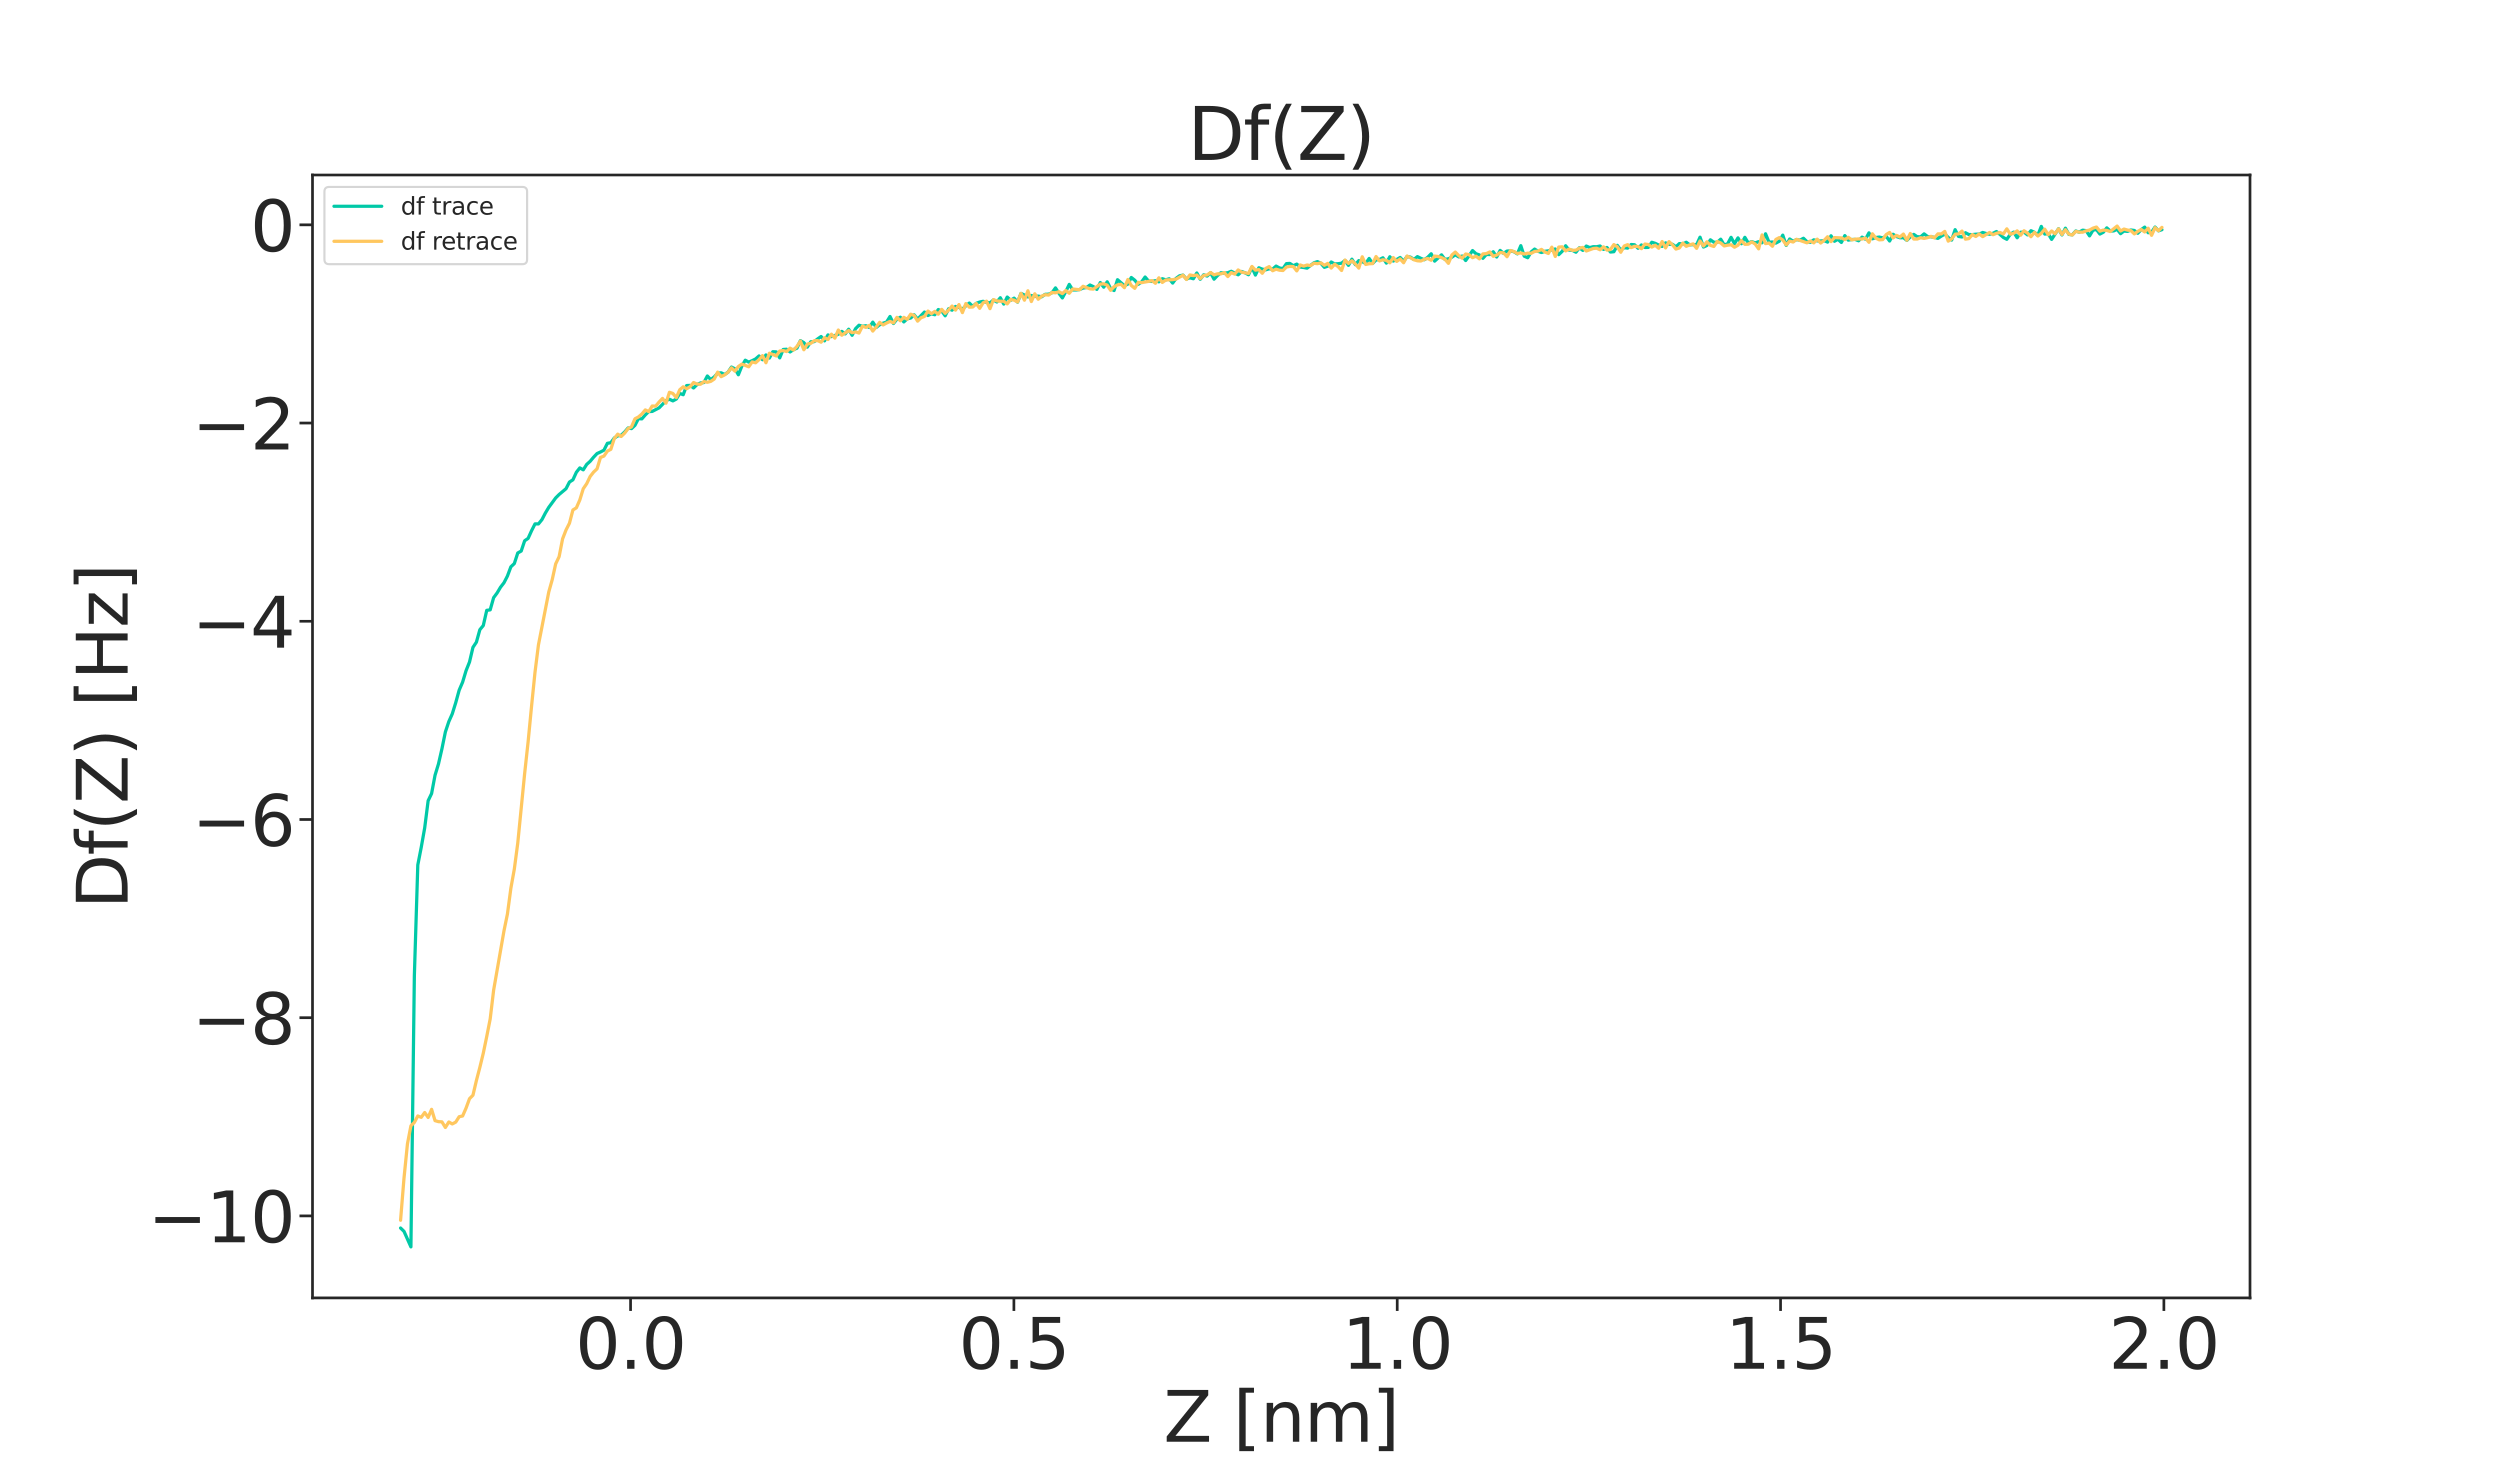 <?xml version="1.0" encoding="utf-8" standalone="no"?>
<!DOCTYPE svg PUBLIC "-//W3C//DTD SVG 1.1//EN"
  "http://www.w3.org/Graphics/SVG/1.1/DTD/svg11.dtd">
<svg xmlns:xlink="http://www.w3.org/1999/xlink" width="1728pt" height="1008pt" viewBox="0 0 1728 1008" xmlns="http://www.w3.org/2000/svg" version="1.1">
 <defs>
  <style type="text/css">*{stroke-linejoin: round; stroke-linecap: butt}</style>
 </defs>
 <g id="figure_1">
  <g id="patch_1">
   <path d="M 0 1008 
L 1728 1008 
L 1728 0 
L 0 0 
z
" style="fill: #ffffff"/>
  </g>
  <g id="axes_1">
   <g id="patch_2">
    <path d="M 216 897.12 
L 1555.2 897.12 
L 1555.2 120.96 
L 216 120.96 
L 216 897.12 
z
" style="fill: none"/>
   </g>
   <g id="matplotlib.axis_1">
    <g id="xtick_1">
     <g id="line2d_1">
      <defs>
       <path id="m23e3c4514f" d="M 0 0 
L 0 9 
" style="stroke: #262626; stroke-width: 1.875"/>
      </defs>
      <g>
       <use xlink:href="#m23e3c4514f" x="435.847" y="897.12" style="fill: #262626; stroke: #262626; stroke-width: 1.875"/>
      </g>
     </g>
     <g id="text_1">
      <!-- 0.0 -->
      <g style="fill: #262626" transform="translate(397.679 946.092)scale(0.48 -0.48)">
       <defs>
        <path id="DejaVuSans-30" d="M 2034 4250 
Q 1547 4250 1301 3770 
Q 1056 3291 1056 2328 
Q 1056 1369 1301 889 
Q 1547 409 2034 409 
Q 2525 409 2770 889 
Q 3016 1369 3016 2328 
Q 3016 3291 2770 3770 
Q 2525 4250 2034 4250 
z
M 2034 4750 
Q 2819 4750 3233 4129 
Q 3647 3509 3647 2328 
Q 3647 1150 3233 529 
Q 2819 -91 2034 -91 
Q 1250 -91 836 529 
Q 422 1150 422 2328 
Q 422 3509 836 4129 
Q 1250 4750 2034 4750 
z
" transform="scale(0.016)"/>
        <path id="DejaVuSans-2e" d="M 684 794 
L 1344 794 
L 1344 0 
L 684 0 
L 684 794 
z
" transform="scale(0.016)"/>
       </defs>
       <use xlink:href="#DejaVuSans-30"/>
       <use xlink:href="#DejaVuSans-2e" x="63.623"/>
       <use xlink:href="#DejaVuSans-30" x="95.41"/>
      </g>
     </g>
    </g>
    <g id="xtick_2">
     <g id="line2d_2">
      <g>
       <use xlink:href="#m23e3c4514f" x="700.803" y="897.12" style="fill: #262626; stroke: #262626; stroke-width: 1.875"/>
      </g>
     </g>
     <g id="text_2">
      <!-- 0.5 -->
      <g style="fill: #262626" transform="translate(662.635 946.092)scale(0.48 -0.48)">
       <defs>
        <path id="DejaVuSans-35" d="M 691 4666 
L 3169 4666 
L 3169 4134 
L 1269 4134 
L 1269 2991 
Q 1406 3038 1543 3061 
Q 1681 3084 1819 3084 
Q 2600 3084 3056 2656 
Q 3513 2228 3513 1497 
Q 3513 744 3044 326 
Q 2575 -91 1722 -91 
Q 1428 -91 1123 -41 
Q 819 9 494 109 
L 494 744 
Q 775 591 1075 516 
Q 1375 441 1709 441 
Q 2250 441 2565 725 
Q 2881 1009 2881 1497 
Q 2881 1984 2565 2268 
Q 2250 2553 1709 2553 
Q 1456 2553 1204 2497 
Q 953 2441 691 2322 
L 691 4666 
z
" transform="scale(0.016)"/>
       </defs>
       <use xlink:href="#DejaVuSans-30"/>
       <use xlink:href="#DejaVuSans-2e" x="63.623"/>
       <use xlink:href="#DejaVuSans-35" x="95.41"/>
      </g>
     </g>
    </g>
    <g id="xtick_3">
     <g id="line2d_3">
      <g>
       <use xlink:href="#m23e3c4514f" x="965.759" y="897.12" style="fill: #262626; stroke: #262626; stroke-width: 1.875"/>
      </g>
     </g>
     <g id="text_3">
      <!-- 1.0 -->
      <g style="fill: #262626" transform="translate(927.592 946.092)scale(0.48 -0.48)">
       <defs>
        <path id="DejaVuSans-31" d="M 794 531 
L 1825 531 
L 1825 4091 
L 703 3866 
L 703 4441 
L 1819 4666 
L 2450 4666 
L 2450 531 
L 3481 531 
L 3481 0 
L 794 0 
L 794 531 
z
" transform="scale(0.016)"/>
       </defs>
       <use xlink:href="#DejaVuSans-31"/>
       <use xlink:href="#DejaVuSans-2e" x="63.623"/>
       <use xlink:href="#DejaVuSans-30" x="95.41"/>
      </g>
     </g>
    </g>
    <g id="xtick_4">
     <g id="line2d_4">
      <g>
       <use xlink:href="#m23e3c4514f" x="1230.716" y="897.12" style="fill: #262626; stroke: #262626; stroke-width: 1.875"/>
      </g>
     </g>
     <g id="text_4">
      <!-- 1.5 -->
      <g style="fill: #262626" transform="translate(1192.548 946.092)scale(0.48 -0.48)">
       <use xlink:href="#DejaVuSans-31"/>
       <use xlink:href="#DejaVuSans-2e" x="63.623"/>
       <use xlink:href="#DejaVuSans-35" x="95.41"/>
      </g>
     </g>
    </g>
    <g id="xtick_5">
     <g id="line2d_5">
      <g>
       <use xlink:href="#m23e3c4514f" x="1495.672" y="897.12" style="fill: #262626; stroke: #262626; stroke-width: 1.875"/>
      </g>
     </g>
     <g id="text_5">
      <!-- 2.0 -->
      <g style="fill: #262626" transform="translate(1457.504 946.092)scale(0.48 -0.48)">
       <defs>
        <path id="DejaVuSans-32" d="M 1228 531 
L 3431 531 
L 3431 0 
L 469 0 
L 469 531 
Q 828 903 1448 1529 
Q 2069 2156 2228 2338 
Q 2531 2678 2651 2914 
Q 2772 3150 2772 3378 
Q 2772 3750 2511 3984 
Q 2250 4219 1831 4219 
Q 1534 4219 1204 4116 
Q 875 4013 500 3803 
L 500 4441 
Q 881 4594 1212 4672 
Q 1544 4750 1819 4750 
Q 2544 4750 2975 4387 
Q 3406 4025 3406 3419 
Q 3406 3131 3298 2873 
Q 3191 2616 2906 2266 
Q 2828 2175 2409 1742 
Q 1991 1309 1228 531 
z
" transform="scale(0.016)"/>
       </defs>
       <use xlink:href="#DejaVuSans-32"/>
       <use xlink:href="#DejaVuSans-2e" x="63.623"/>
       <use xlink:href="#DejaVuSans-30" x="95.41"/>
      </g>
     </g>
    </g>
    <g id="text_6">
     <!-- Z [nm] -->
     <g style="fill: #262626" transform="translate(804.217 996.548)scale(0.48 -0.48)">
      <defs>
       <path id="DejaVuSans-5a" d="M 359 4666 
L 4025 4666 
L 4025 4184 
L 1075 531 
L 4097 531 
L 4097 0 
L 288 0 
L 288 481 
L 3238 4134 
L 359 4134 
L 359 4666 
z
" transform="scale(0.016)"/>
       <path id="DejaVuSans-20" transform="scale(0.016)"/>
       <path id="DejaVuSans-5b" d="M 550 4863 
L 1875 4863 
L 1875 4416 
L 1125 4416 
L 1125 -397 
L 1875 -397 
L 1875 -844 
L 550 -844 
L 550 4863 
z
" transform="scale(0.016)"/>
       <path id="DejaVuSans-6e" d="M 3513 2113 
L 3513 0 
L 2938 0 
L 2938 2094 
Q 2938 2591 2744 2837 
Q 2550 3084 2163 3084 
Q 1697 3084 1428 2787 
Q 1159 2491 1159 1978 
L 1159 0 
L 581 0 
L 581 3500 
L 1159 3500 
L 1159 2956 
Q 1366 3272 1645 3428 
Q 1925 3584 2291 3584 
Q 2894 3584 3203 3211 
Q 3513 2838 3513 2113 
z
" transform="scale(0.016)"/>
       <path id="DejaVuSans-6d" d="M 3328 2828 
Q 3544 3216 3844 3400 
Q 4144 3584 4550 3584 
Q 5097 3584 5394 3201 
Q 5691 2819 5691 2113 
L 5691 0 
L 5113 0 
L 5113 2094 
Q 5113 2597 4934 2840 
Q 4756 3084 4391 3084 
Q 3944 3084 3684 2787 
Q 3425 2491 3425 1978 
L 3425 0 
L 2847 0 
L 2847 2094 
Q 2847 2600 2669 2842 
Q 2491 3084 2119 3084 
Q 1678 3084 1418 2786 
Q 1159 2488 1159 1978 
L 1159 0 
L 581 0 
L 581 3500 
L 1159 3500 
L 1159 2956 
Q 1356 3278 1631 3431 
Q 1906 3584 2284 3584 
Q 2666 3584 2933 3390 
Q 3200 3197 3328 2828 
z
" transform="scale(0.016)"/>
       <path id="DejaVuSans-5d" d="M 1947 4863 
L 1947 -844 
L 622 -844 
L 622 -397 
L 1369 -397 
L 1369 4416 
L 622 4416 
L 622 4863 
L 1947 4863 
z
" transform="scale(0.016)"/>
      </defs>
      <use xlink:href="#DejaVuSans-5a"/>
      <use xlink:href="#DejaVuSans-20" x="68.506"/>
      <use xlink:href="#DejaVuSans-5b" x="100.293"/>
      <use xlink:href="#DejaVuSans-6e" x="139.307"/>
      <use xlink:href="#DejaVuSans-6d" x="202.686"/>
      <use xlink:href="#DejaVuSans-5d" x="300.098"/>
     </g>
    </g>
   </g>
   <g id="matplotlib.axis_2">
    <g id="ytick_1">
     <g id="line2d_6">
      <defs>
       <path id="maff392dc4f" d="M 0 0 
L -9 0 
" style="stroke: #262626; stroke-width: 1.875"/>
      </defs>
      <g>
       <use xlink:href="#maff392dc4f" x="216" y="840.436" style="fill: #262626; stroke: #262626; stroke-width: 1.875"/>
      </g>
     </g>
     <g id="text_7">
      <!-- −10 -->
      <g style="fill: #262626" transform="translate(102.198 858.673)scale(0.48 -0.48)">
       <defs>
        <path id="DejaVuSans-2212" d="M 678 2272 
L 4684 2272 
L 4684 1741 
L 678 1741 
L 678 2272 
z
" transform="scale(0.016)"/>
       </defs>
       <use xlink:href="#DejaVuSans-2212"/>
       <use xlink:href="#DejaVuSans-31" x="83.789"/>
       <use xlink:href="#DejaVuSans-30" x="147.412"/>
      </g>
     </g>
    </g>
    <g id="ytick_2">
     <g id="line2d_7">
      <g>
       <use xlink:href="#maff392dc4f" x="216" y="703.431" style="fill: #262626; stroke: #262626; stroke-width: 1.875"/>
      </g>
     </g>
     <g id="text_8">
      <!-- −8 -->
      <g style="fill: #262626" transform="translate(132.738 721.668)scale(0.48 -0.48)">
       <defs>
        <path id="DejaVuSans-38" d="M 2034 2216 
Q 1584 2216 1326 1975 
Q 1069 1734 1069 1313 
Q 1069 891 1326 650 
Q 1584 409 2034 409 
Q 2484 409 2743 651 
Q 3003 894 3003 1313 
Q 3003 1734 2745 1975 
Q 2488 2216 2034 2216 
z
M 1403 2484 
Q 997 2584 770 2862 
Q 544 3141 544 3541 
Q 544 4100 942 4425 
Q 1341 4750 2034 4750 
Q 2731 4750 3128 4425 
Q 3525 4100 3525 3541 
Q 3525 3141 3298 2862 
Q 3072 2584 2669 2484 
Q 3125 2378 3379 2068 
Q 3634 1759 3634 1313 
Q 3634 634 3220 271 
Q 2806 -91 2034 -91 
Q 1263 -91 848 271 
Q 434 634 434 1313 
Q 434 1759 690 2068 
Q 947 2378 1403 2484 
z
M 1172 3481 
Q 1172 3119 1398 2916 
Q 1625 2713 2034 2713 
Q 2441 2713 2670 2916 
Q 2900 3119 2900 3481 
Q 2900 3844 2670 4047 
Q 2441 4250 2034 4250 
Q 1625 4250 1398 4047 
Q 1172 3844 1172 3481 
z
" transform="scale(0.016)"/>
       </defs>
       <use xlink:href="#DejaVuSans-2212"/>
       <use xlink:href="#DejaVuSans-38" x="83.789"/>
      </g>
     </g>
    </g>
    <g id="ytick_3">
     <g id="line2d_8">
      <g>
       <use xlink:href="#maff392dc4f" x="216" y="566.426" style="fill: #262626; stroke: #262626; stroke-width: 1.875"/>
      </g>
     </g>
     <g id="text_9">
      <!-- −6 -->
      <g style="fill: #262626" transform="translate(132.738 584.663)scale(0.48 -0.48)">
       <defs>
        <path id="DejaVuSans-36" d="M 2113 2584 
Q 1688 2584 1439 2293 
Q 1191 2003 1191 1497 
Q 1191 994 1439 701 
Q 1688 409 2113 409 
Q 2538 409 2786 701 
Q 3034 994 3034 1497 
Q 3034 2003 2786 2293 
Q 2538 2584 2113 2584 
z
M 3366 4563 
L 3366 3988 
Q 3128 4100 2886 4159 
Q 2644 4219 2406 4219 
Q 1781 4219 1451 3797 
Q 1122 3375 1075 2522 
Q 1259 2794 1537 2939 
Q 1816 3084 2150 3084 
Q 2853 3084 3261 2657 
Q 3669 2231 3669 1497 
Q 3669 778 3244 343 
Q 2819 -91 2113 -91 
Q 1303 -91 875 529 
Q 447 1150 447 2328 
Q 447 3434 972 4092 
Q 1497 4750 2381 4750 
Q 2619 4750 2861 4703 
Q 3103 4656 3366 4563 
z
" transform="scale(0.016)"/>
       </defs>
       <use xlink:href="#DejaVuSans-2212"/>
       <use xlink:href="#DejaVuSans-36" x="83.789"/>
      </g>
     </g>
    </g>
    <g id="ytick_4">
     <g id="line2d_9">
      <g>
       <use xlink:href="#maff392dc4f" x="216" y="429.421" style="fill: #262626; stroke: #262626; stroke-width: 1.875"/>
      </g>
     </g>
     <g id="text_10">
      <!-- −4 -->
      <g style="fill: #262626" transform="translate(132.738 447.658)scale(0.48 -0.48)">
       <defs>
        <path id="DejaVuSans-34" d="M 2419 4116 
L 825 1625 
L 2419 1625 
L 2419 4116 
z
M 2253 4666 
L 3047 4666 
L 3047 1625 
L 3713 1625 
L 3713 1100 
L 3047 1100 
L 3047 0 
L 2419 0 
L 2419 1100 
L 313 1100 
L 313 1709 
L 2253 4666 
z
" transform="scale(0.016)"/>
       </defs>
       <use xlink:href="#DejaVuSans-2212"/>
       <use xlink:href="#DejaVuSans-34" x="83.789"/>
      </g>
     </g>
    </g>
    <g id="ytick_5">
     <g id="line2d_10">
      <g>
       <use xlink:href="#maff392dc4f" x="216" y="292.416" style="fill: #262626; stroke: #262626; stroke-width: 1.875"/>
      </g>
     </g>
     <g id="text_11">
      <!-- −2 -->
      <g style="fill: #262626" transform="translate(132.738 310.653)scale(0.48 -0.48)">
       <use xlink:href="#DejaVuSans-2212"/>
       <use xlink:href="#DejaVuSans-32" x="83.789"/>
      </g>
     </g>
    </g>
    <g id="ytick_6">
     <g id="line2d_11">
      <g>
       <use xlink:href="#maff392dc4f" x="216" y="155.411" style="fill: #262626; stroke: #262626; stroke-width: 1.875"/>
      </g>
     </g>
     <g id="text_12">
      <!-- 0 -->
      <g style="fill: #262626" transform="translate(172.96 173.648)scale(0.48 -0.48)">
       <use xlink:href="#DejaVuSans-30"/>
      </g>
     </g>
    </g>
    <g id="text_13">
     <!-- Df(Z) [Hz] -->
     <g style="fill: #262626" transform="translate(88.215 628.136)rotate(-90)scale(0.48 -0.48)">
      <defs>
       <path id="DejaVuSans-44" d="M 1259 4147 
L 1259 519 
L 2022 519 
Q 2988 519 3436 956 
Q 3884 1394 3884 2338 
Q 3884 3275 3436 3711 
Q 2988 4147 2022 4147 
L 1259 4147 
z
M 628 4666 
L 1925 4666 
Q 3281 4666 3915 4102 
Q 4550 3538 4550 2338 
Q 4550 1131 3912 565 
Q 3275 0 1925 0 
L 628 0 
L 628 4666 
z
" transform="scale(0.016)"/>
       <path id="DejaVuSans-66" d="M 2375 4863 
L 2375 4384 
L 1825 4384 
Q 1516 4384 1395 4259 
Q 1275 4134 1275 3809 
L 1275 3500 
L 2222 3500 
L 2222 3053 
L 1275 3053 
L 1275 0 
L 697 0 
L 697 3053 
L 147 3053 
L 147 3500 
L 697 3500 
L 697 3744 
Q 697 4328 969 4595 
Q 1241 4863 1831 4863 
L 2375 4863 
z
" transform="scale(0.016)"/>
       <path id="DejaVuSans-28" d="M 1984 4856 
Q 1566 4138 1362 3434 
Q 1159 2731 1159 2009 
Q 1159 1288 1364 580 
Q 1569 -128 1984 -844 
L 1484 -844 
Q 1016 -109 783 600 
Q 550 1309 550 2009 
Q 550 2706 781 3412 
Q 1013 4119 1484 4856 
L 1984 4856 
z
" transform="scale(0.016)"/>
       <path id="DejaVuSans-29" d="M 513 4856 
L 1013 4856 
Q 1481 4119 1714 3412 
Q 1947 2706 1947 2009 
Q 1947 1309 1714 600 
Q 1481 -109 1013 -844 
L 513 -844 
Q 928 -128 1133 580 
Q 1338 1288 1338 2009 
Q 1338 2731 1133 3434 
Q 928 4138 513 4856 
z
" transform="scale(0.016)"/>
       <path id="DejaVuSans-48" d="M 628 4666 
L 1259 4666 
L 1259 2753 
L 3553 2753 
L 3553 4666 
L 4184 4666 
L 4184 0 
L 3553 0 
L 3553 2222 
L 1259 2222 
L 1259 0 
L 628 0 
L 628 4666 
z
" transform="scale(0.016)"/>
       <path id="DejaVuSans-7a" d="M 353 3500 
L 3084 3500 
L 3084 2975 
L 922 459 
L 3084 459 
L 3084 0 
L 275 0 
L 275 525 
L 2438 3041 
L 353 3041 
L 353 3500 
z
" transform="scale(0.016)"/>
      </defs>
      <use xlink:href="#DejaVuSans-44"/>
      <use xlink:href="#DejaVuSans-66" x="77.002"/>
      <use xlink:href="#DejaVuSans-28" x="112.207"/>
      <use xlink:href="#DejaVuSans-5a" x="151.221"/>
      <use xlink:href="#DejaVuSans-29" x="219.727"/>
      <use xlink:href="#DejaVuSans-20" x="258.74"/>
      <use xlink:href="#DejaVuSans-5b" x="290.527"/>
      <use xlink:href="#DejaVuSans-48" x="329.541"/>
      <use xlink:href="#DejaVuSans-7a" x="404.736"/>
      <use xlink:href="#DejaVuSans-5d" x="457.227"/>
     </g>
    </g>
   </g>
   <g id="line2d_12">
    <path d="M 276.873 848.809 
L 279.255 851.139 
L 284.02 861.84 
L 286.403 674.453 
L 288.785 597.848 
L 291.168 585.615 
L 293.55 572.219 
L 295.933 553.448 
L 298.315 548.489 
L 300.698 535.84 
L 303.08 528.016 
L 305.463 517.591 
L 307.845 505.916 
L 310.228 498.758 
L 312.61 493.411 
L 314.993 485.716 
L 317.375 477.056 
L 319.758 471.485 
L 322.14 463.568 
L 324.523 457.576 
L 326.905 447.44 
L 329.288 443.849 
L 331.67 435.251 
L 334.053 432.352 
L 336.435 421.866 
L 338.818 421.523 
L 341.2 413.095 
L 343.583 409.872 
L 345.965 405.885 
L 348.348 402.794 
L 350.73 398.175 
L 353.113 391.784 
L 355.495 389.536 
L 357.878 382.218 
L 360.26 380.885 
L 362.643 373.776 
L 365.025 372.139 
L 367.408 366.864 
L 369.79 362.132 
L 372.172 362.138 
L 374.555 359.213 
L 376.937 354.641 
L 379.32 350.663 
L 384.085 344.173 
L 386.467 341.791 
L 391.232 337.777 
L 393.615 333.174 
L 395.997 331.653 
L 398.38 326.448 
L 400.762 323.418 
L 403.145 324.744 
L 405.527 320.991 
L 407.91 318.853 
L 410.292 316.02 
L 412.675 313.501 
L 415.057 312.408 
L 417.44 311.176 
L 419.822 306.423 
L 422.205 305.997 
L 424.587 302.755 
L 426.97 301.324 
L 429.352 300.842 
L 431.735 298.608 
L 434.117 295.837 
L 436.5 296.245 
L 438.882 293.991 
L 441.265 289.356 
L 443.647 289.531 
L 446.03 286.784 
L 448.412 284.477 
L 450.795 284.378 
L 455.56 281.901 
L 457.942 279.481 
L 460.325 276.844 
L 462.707 275.959 
L 465.09 277.095 
L 467.472 275.831 
L 469.855 271.925 
L 472.237 272.823 
L 474.62 266.491 
L 477.002 266.396 
L 479.385 268.151 
L 481.767 265.865 
L 484.15 264.703 
L 486.532 264.406 
L 488.915 259.882 
L 491.297 262.383 
L 493.68 260.515 
L 496.062 258.014 
L 498.445 257.678 
L 500.827 258.85 
L 503.21 257.268 
L 505.592 253.714 
L 507.975 254.893 
L 510.357 259.035 
L 512.74 253.108 
L 515.122 248.983 
L 517.505 250.3 
L 519.887 249.304 
L 522.27 248.112 
L 524.652 246.019 
L 527.035 248.63 
L 529.417 245.335 
L 531.8 247.493 
L 534.182 243.11 
L 536.565 243.227 
L 538.947 247.365 
L 541.33 241.568 
L 543.712 241.397 
L 546.095 243.275 
L 548.477 241.642 
L 550.86 240.666 
L 553.242 235.474 
L 555.625 236.823 
L 558.007 239.919 
L 560.39 236.244 
L 562.772 236.148 
L 565.155 234.254 
L 567.537 232.6 
L 569.92 235.592 
L 572.302 231.491 
L 574.685 232.672 
L 579.449 231.06 
L 581.832 229.071 
L 584.214 230.789 
L 586.597 227.559 
L 588.979 231.744 
L 591.362 227.175 
L 593.744 224.791 
L 596.127 225.539 
L 598.509 225.142 
L 600.892 226.366 
L 603.274 222.658 
L 605.657 226.32 
L 608.039 224.468 
L 610.422 223.375 
L 612.804 222.627 
L 615.187 218.757 
L 617.569 223.602 
L 619.952 220.609 
L 622.334 219.267 
L 624.717 222.515 
L 627.099 220.321 
L 629.482 219.83 
L 631.864 217.605 
L 634.247 220.571 
L 639.012 215.684 
L 641.394 218.082 
L 643.777 216.913 
L 646.159 217.555 
L 648.542 213.962 
L 650.924 214.994 
L 653.307 218.282 
L 655.689 213.421 
L 658.072 214.398 
L 660.454 211.831 
L 662.837 212.435 
L 665.219 213.715 
L 667.602 211.363 
L 669.984 209.469 
L 672.367 211.771 
L 674.749 209.685 
L 677.132 208.782 
L 679.514 208.253 
L 681.897 208.946 
L 684.279 209.342 
L 686.662 207.375 
L 689.044 208.735 
L 691.427 205.805 
L 693.809 210.183 
L 696.192 205.327 
L 698.574 207.547 
L 700.957 206.089 
L 703.339 208.825 
L 705.722 202.826 
L 708.104 203.916 
L 710.487 205.245 
L 712.869 204.238 
L 715.252 204.895 
L 717.634 204.676 
L 720.017 205.129 
L 722.399 203.442 
L 724.782 203.347 
L 727.164 202.337 
L 729.547 198.992 
L 731.929 202.748 
L 734.312 205.933 
L 736.694 201.504 
L 739.077 196.573 
L 741.459 200.451 
L 743.842 200.428 
L 746.224 200.119 
L 748.607 199.124 
L 750.989 198.755 
L 753.372 196.996 
L 755.754 198.115 
L 758.137 200.029 
L 760.519 195.283 
L 762.902 198.502 
L 765.284 194.778 
L 767.667 199.497 
L 770.049 200.819 
L 772.432 193.33 
L 777.197 197.47 
L 779.579 196.372 
L 781.962 191.805 
L 784.344 193.687 
L 786.726 196.559 
L 789.109 194.843 
L 791.491 191.483 
L 793.874 194.277 
L 796.256 194.535 
L 798.639 193.994 
L 801.021 194.802 
L 803.404 192.643 
L 805.786 193.418 
L 808.169 192.676 
L 810.551 195.659 
L 812.934 192.375 
L 815.316 190.641 
L 817.699 190.17 
L 820.081 192.861 
L 822.464 192.003 
L 824.846 192.674 
L 827.229 188.693 
L 829.611 193.026 
L 831.994 189.929 
L 834.376 190.839 
L 836.759 188.521 
L 839.141 192.968 
L 841.524 190.459 
L 843.906 188.478 
L 846.289 188.824 
L 848.671 188.501 
L 851.054 187.513 
L 855.819 189.938 
L 858.201 187.66 
L 860.584 188.565 
L 862.966 189.896 
L 865.349 184.733 
L 867.731 190.128 
L 870.114 185.086 
L 872.496 186.021 
L 874.879 186.495 
L 877.261 185.785 
L 879.644 186.005 
L 882.026 183.919 
L 884.409 185.219 
L 886.791 185.674 
L 889.174 182.233 
L 891.556 182.078 
L 893.939 183.659 
L 896.321 182.546 
L 898.704 184.597 
L 901.086 184.9 
L 903.469 185.347 
L 908.234 181.625 
L 910.616 180.834 
L 912.999 181.995 
L 915.381 184.768 
L 917.764 183.984 
L 920.146 181.086 
L 922.529 182.431 
L 924.911 182.279 
L 927.294 181.934 
L 929.676 180.024 
L 932.059 183.412 
L 934.441 179.153 
L 936.824 182.945 
L 939.206 180.12 
L 941.589 180.852 
L 943.971 182.139 
L 946.354 178.641 
L 948.736 182.078 
L 951.119 179.67 
L 953.501 179.37 
L 955.884 178.176 
L 958.266 181.858 
L 960.649 177.473 
L 963.031 180.427 
L 965.414 179.357 
L 967.796 177.982 
L 970.179 180.538 
L 972.561 177.289 
L 974.944 177.739 
L 977.326 179.347 
L 979.709 177.377 
L 982.091 178.543 
L 984.474 179.53 
L 986.856 177.827 
L 989.238 175.412 
L 991.621 180.496 
L 996.386 176.146 
L 998.768 179.331 
L 1001.151 178.869 
L 1003.533 177.766 
L 1005.916 176.123 
L 1008.298 177.57 
L 1010.681 176.995 
L 1013.063 180.075 
L 1015.446 176.732 
L 1017.828 173.191 
L 1020.211 175.384 
L 1022.593 176.206 
L 1024.976 178.544 
L 1027.358 175.88 
L 1029.741 175.951 
L 1032.123 174.007 
L 1034.506 177.642 
L 1036.888 173.087 
L 1039.271 175.111 
L 1041.653 173.538 
L 1044.036 173.415 
L 1046.418 173.972 
L 1048.801 175.475 
L 1051.183 169.818 
L 1053.566 177.063 
L 1055.948 178.133 
L 1058.331 174.154 
L 1060.713 172.159 
L 1063.096 173.693 
L 1065.478 174.557 
L 1067.861 173.707 
L 1070.243 173.373 
L 1075.008 172.095 
L 1077.391 176.006 
L 1079.773 173.733 
L 1082.156 169.869 
L 1084.538 172.862 
L 1086.921 173.084 
L 1089.303 174.335 
L 1091.686 171.251 
L 1094.068 173.065 
L 1096.451 170.063 
L 1098.833 171.138 
L 1101.216 170.517 
L 1103.598 170.551 
L 1105.981 170.033 
L 1108.363 172.383 
L 1110.746 171.072 
L 1113.128 174.204 
L 1115.511 173.983 
L 1117.893 169.596 
L 1120.276 172.836 
L 1122.658 171.19 
L 1125.041 171.493 
L 1127.423 169.009 
L 1129.806 169.179 
L 1132.188 171.596 
L 1134.571 169.306 
L 1136.953 171.067 
L 1139.336 170.991 
L 1141.718 167.448 
L 1144.101 168.201 
L 1146.483 169.382 
L 1148.866 170.332 
L 1151.248 167.862 
L 1153.631 168.927 
L 1156.013 168.869 
L 1158.396 170.57 
L 1160.778 168.372 
L 1163.161 168.643 
L 1165.543 167.454 
L 1167.926 169.238 
L 1170.308 169.099 
L 1172.691 169.135 
L 1175.073 163.947 
L 1177.456 170.744 
L 1179.838 169.67 
L 1182.221 165.756 
L 1184.603 167.423 
L 1186.986 167.498 
L 1189.368 165.332 
L 1191.751 169.278 
L 1194.133 168.547 
L 1196.515 164.061 
L 1198.898 168.438 
L 1201.28 164.428 
L 1203.663 168.456 
L 1206.045 164.055 
L 1208.428 167.999 
L 1210.81 166.995 
L 1213.193 167.903 
L 1215.575 167.029 
L 1217.958 167.811 
L 1220.34 161.595 
L 1222.723 167.405 
L 1225.105 167.268 
L 1227.488 168.019 
L 1229.87 166.731 
L 1232.253 162.529 
L 1234.635 169.608 
L 1237.018 165.178 
L 1239.4 166.765 
L 1241.783 165.576 
L 1244.165 165.998 
L 1246.548 164.694 
L 1248.93 167.002 
L 1251.313 167.508 
L 1253.695 165.767 
L 1256.078 166.471 
L 1258.46 166.581 
L 1260.843 166.307 
L 1263.225 167.343 
L 1265.608 162.974 
L 1267.99 166.75 
L 1270.373 165.391 
L 1272.755 167.572 
L 1275.138 162.865 
L 1277.52 165.985 
L 1279.903 165.551 
L 1282.285 165.477 
L 1284.668 166.431 
L 1287.05 163.916 
L 1289.433 165.35 
L 1291.815 160.954 
L 1294.198 165.072 
L 1296.58 164.176 
L 1298.963 163.872 
L 1301.345 164.432 
L 1303.728 163.307 
L 1306.11 166.598 
L 1308.493 161.931 
L 1310.875 163.508 
L 1313.258 164.361 
L 1315.64 164.294 
L 1318.023 166.118 
L 1320.405 163.748 
L 1322.788 162.007 
L 1325.17 163.657 
L 1327.553 163.687 
L 1329.935 161.658 
L 1332.318 163.485 
L 1334.7 163.648 
L 1337.083 164.106 
L 1339.465 164.773 
L 1341.848 163.193 
L 1344.23 161.792 
L 1346.613 164.115 
L 1348.995 165.937 
L 1351.378 158.755 
L 1353.76 163.415 
L 1356.143 163.797 
L 1358.525 160.876 
L 1360.908 162.137 
L 1363.29 162.161 
L 1365.673 161.891 
L 1368.055 161.826 
L 1370.438 160.685 
L 1372.82 161.383 
L 1375.203 161.929 
L 1377.585 161.235 
L 1379.968 160.037 
L 1382.35 162.011 
L 1384.733 164.146 
L 1387.115 165.407 
L 1389.498 161.962 
L 1391.88 160.436 
L 1394.263 164.34 
L 1396.645 160.532 
L 1399.028 160.438 
L 1401.41 162.343 
L 1403.792 159.465 
L 1406.175 160.556 
L 1408.557 162.506 
L 1410.94 156.499 
L 1413.322 161.785 
L 1415.705 161.501 
L 1418.087 165.461 
L 1422.852 158.125 
L 1425.235 162.392 
L 1427.617 157.717 
L 1430 162.015 
L 1432.382 162.289 
L 1434.765 159.65 
L 1437.147 160.463 
L 1439.53 159.093 
L 1441.912 159.431 
L 1444.295 163.041 
L 1446.677 159.078 
L 1449.06 158.665 
L 1451.442 161.774 
L 1453.825 160.535 
L 1456.207 157.499 
L 1458.59 159.655 
L 1460.972 159.617 
L 1463.355 158.475 
L 1465.737 161.507 
L 1468.12 159.672 
L 1470.502 159.959 
L 1472.885 158.977 
L 1475.267 159.307 
L 1477.65 161.218 
L 1480.032 158.728 
L 1482.415 156.978 
L 1484.797 160.859 
L 1487.18 160.508 
L 1489.562 156.945 
L 1491.945 159.55 
L 1494.327 158.755 
L 1494.327 158.755 
" clip-path="url(#pece086462a)" style="fill: none; stroke: #00c9a7; stroke-width: 2.25; stroke-linecap: round"/>
   </g>
   <g id="line2d_13">
    <path d="M 276.873 843.434 
L 279.255 814.239 
L 281.638 790.583 
L 284.02 778.141 
L 286.403 775.827 
L 288.785 771.356 
L 291.168 772.298 
L 293.55 768.974 
L 295.933 772.383 
L 298.315 766.779 
L 300.698 774.595 
L 303.08 775.291 
L 305.463 775.424 
L 307.845 779.309 
L 310.228 775.506 
L 312.61 776.872 
L 314.993 775.61 
L 317.375 771.869 
L 319.758 771.365 
L 322.14 765.915 
L 324.523 759.414 
L 326.905 757.017 
L 329.288 746.857 
L 331.67 737.76 
L 334.053 727.948 
L 336.435 716.407 
L 338.818 704.298 
L 341.2 684.368 
L 348.348 643.416 
L 350.73 631.792 
L 353.113 613.934 
L 355.495 600.735 
L 357.878 582.729 
L 362.643 534.604 
L 365.025 512.813 
L 367.408 488.129 
L 369.79 464.699 
L 372.172 445.754 
L 379.32 409.121 
L 381.702 400.63 
L 384.085 389.746 
L 386.467 384.746 
L 388.85 372.482 
L 391.232 366.327 
L 393.615 361.628 
L 395.997 352.48 
L 398.38 351.018 
L 400.762 345.57 
L 403.145 337.807 
L 405.527 334.319 
L 407.91 329.35 
L 410.292 326.319 
L 412.675 324.06 
L 415.057 316.18 
L 417.44 315.251 
L 419.822 311.807 
L 422.205 310.566 
L 424.587 303.143 
L 426.97 300.076 
L 429.352 301.703 
L 431.735 299.395 
L 434.117 296.246 
L 436.5 295.021 
L 438.882 289.459 
L 441.265 288.234 
L 443.647 286.169 
L 446.03 283.336 
L 448.412 284.487 
L 450.795 280.625 
L 453.177 280.741 
L 455.56 277.878 
L 457.942 275.396 
L 460.325 278.678 
L 462.707 271.141 
L 465.09 271.945 
L 467.472 274.812 
L 469.855 269.381 
L 472.237 267.357 
L 474.62 268.678 
L 477.002 267.283 
L 479.385 264.4 
L 481.767 265.467 
L 484.15 265.597 
L 486.532 263.759 
L 488.915 264.223 
L 491.297 263.605 
L 493.68 262.012 
L 496.062 257.217 
L 498.445 260.348 
L 500.827 259.153 
L 503.21 257.275 
L 505.592 254.278 
L 507.975 256.544 
L 510.357 253.316 
L 512.74 251.691 
L 515.122 252.548 
L 517.505 253.54 
L 519.887 250.16 
L 522.27 250.769 
L 524.652 248.59 
L 527.035 245.812 
L 529.417 250.739 
L 531.8 244.136 
L 534.182 245.025 
L 536.565 246.045 
L 538.947 242.614 
L 541.33 242.328 
L 543.712 242.961 
L 546.095 240.653 
L 548.477 241.97 
L 550.86 239.423 
L 553.242 235.772 
L 555.625 241.752 
L 558.007 237.816 
L 560.39 237.333 
L 562.772 235.541 
L 565.155 235.417 
L 567.537 236.526 
L 569.92 233.429 
L 572.302 234.667 
L 574.685 230.977 
L 577.067 233.73 
L 579.449 228.116 
L 581.832 231.699 
L 584.214 230.017 
L 586.597 228.519 
L 588.979 229.966 
L 591.362 229.431 
L 593.744 230.195 
L 596.127 225.425 
L 598.509 226.318 
L 600.892 224.888 
L 603.274 228.835 
L 605.657 225.922 
L 608.039 222.801 
L 610.422 224.604 
L 612.804 223.274 
L 615.187 222.162 
L 617.569 223.134 
L 619.952 219.36 
L 622.334 221.75 
L 624.717 219.365 
L 627.099 220.697 
L 629.482 217.159 
L 631.864 218.06 
L 634.247 221.97 
L 636.629 219.595 
L 639.012 218.72 
L 641.394 215.023 
L 643.777 216.832 
L 646.159 215.213 
L 648.542 217.161 
L 650.924 213.845 
L 653.307 216.573 
L 655.689 214.326 
L 658.072 211.548 
L 660.454 214.361 
L 662.837 210.522 
L 665.219 216.079 
L 667.602 209.83 
L 669.984 212.33 
L 672.367 212.197 
L 674.749 209.727 
L 677.132 213.106 
L 679.514 209.283 
L 681.897 208.163 
L 684.279 213.347 
L 686.662 207.098 
L 689.044 207.998 
L 691.427 208.236 
L 693.809 208.212 
L 696.192 210.048 
L 698.574 207.005 
L 700.957 207.463 
L 703.339 208.751 
L 705.722 202.812 
L 708.104 207.494 
L 710.487 200.98 
L 712.869 208.42 
L 715.252 203.057 
L 717.634 206.834 
L 720.017 204.704 
L 722.399 203.688 
L 724.782 203.956 
L 727.164 202.171 
L 729.547 202.404 
L 731.929 201.631 
L 734.312 202.92 
L 736.694 200.806 
L 739.077 202.686 
L 741.459 199.763 
L 746.224 200.247 
L 748.607 197.889 
L 753.372 199.649 
L 755.754 199.838 
L 760.519 196.397 
L 762.902 196.182 
L 765.284 197.104 
L 767.667 200.673 
L 770.049 198.188 
L 772.432 196.918 
L 774.814 196.482 
L 777.197 198.831 
L 779.579 193.189 
L 781.962 197.325 
L 784.344 199.288 
L 786.726 195.209 
L 789.109 195.343 
L 793.874 194.509 
L 796.256 193.946 
L 798.639 195.807 
L 801.021 192.03 
L 803.404 195.22 
L 805.786 193.546 
L 810.551 193.295 
L 812.934 192.907 
L 817.699 190.217 
L 820.081 193.187 
L 822.464 190.018 
L 824.846 190.495 
L 827.229 190.118 
L 829.611 192.561 
L 831.994 190.409 
L 834.376 190.037 
L 836.759 188.369 
L 839.141 189.979 
L 841.524 189.261 
L 843.906 189.29 
L 846.289 188.422 
L 848.671 191.169 
L 851.054 188.415 
L 853.436 189.47 
L 855.819 186.579 
L 858.201 188.128 
L 862.966 189.034 
L 865.349 184.166 
L 867.731 186.703 
L 870.114 186.347 
L 872.496 188.885 
L 874.879 185.529 
L 877.261 184.286 
L 879.644 187.125 
L 882.026 186.065 
L 884.409 186.771 
L 886.791 186.979 
L 889.174 184.579 
L 891.556 184.133 
L 893.939 184.25 
L 896.321 187.239 
L 898.704 183.129 
L 901.086 183.959 
L 903.469 183.168 
L 905.851 183.588 
L 908.234 181.948 
L 910.616 182.262 
L 912.999 181.692 
L 915.381 183.36 
L 917.764 182.058 
L 920.146 185.299 
L 922.529 182.619 
L 924.911 184.295 
L 927.294 186.961 
L 929.676 179.748 
L 932.059 182.066 
L 934.441 180.216 
L 936.824 182.431 
L 939.206 185.312 
L 941.589 177.494 
L 943.971 182.791 
L 946.354 182.298 
L 948.736 182.22 
L 951.119 177.317 
L 953.501 180.338 
L 955.884 179.556 
L 958.266 179.975 
L 960.649 181.655 
L 963.031 178.016 
L 965.414 180.68 
L 967.796 178.999 
L 970.179 181.616 
L 972.561 176.966 
L 974.944 178.168 
L 977.326 179.558 
L 979.709 180.255 
L 982.091 180.418 
L 984.474 179.25 
L 986.856 178.64 
L 989.238 179.901 
L 991.621 176.988 
L 994.003 177.298 
L 996.386 178.057 
L 998.768 179.215 
L 1001.151 182.018 
L 1003.533 176.248 
L 1005.916 174.24 
L 1008.298 176.687 
L 1010.681 178.483 
L 1013.063 175.568 
L 1015.446 176.046 
L 1017.828 178.104 
L 1020.211 177.087 
L 1022.593 178.926 
L 1024.976 175.487 
L 1027.358 175.313 
L 1029.741 174.122 
L 1032.123 177.157 
L 1034.506 176.294 
L 1036.888 174.562 
L 1039.271 174.767 
L 1041.653 177.445 
L 1044.036 173.145 
L 1046.418 173.877 
L 1048.801 175.235 
L 1051.183 174.794 
L 1053.566 175.594 
L 1055.948 174.984 
L 1058.331 175.093 
L 1060.713 173.826 
L 1063.096 173.568 
L 1065.478 172.37 
L 1067.861 174.225 
L 1070.243 175.186 
L 1072.626 170.838 
L 1075.008 177.256 
L 1077.391 170.775 
L 1079.773 170.591 
L 1082.156 173.432 
L 1084.538 172.197 
L 1086.921 173.049 
L 1089.303 172.893 
L 1091.686 171.525 
L 1094.068 171.013 
L 1096.451 173.48 
L 1101.216 171.774 
L 1103.598 171.552 
L 1105.981 172.65 
L 1108.363 170.614 
L 1110.746 172.882 
L 1113.128 172.469 
L 1115.511 169.058 
L 1117.893 170.606 
L 1120.276 174.361 
L 1122.658 170.021 
L 1125.041 169.111 
L 1127.423 171.161 
L 1129.806 170.236 
L 1132.188 170.401 
L 1134.571 171.876 
L 1136.953 168.679 
L 1139.336 169.042 
L 1141.718 170.788 
L 1144.101 169.514 
L 1146.483 171.589 
L 1148.866 166.956 
L 1151.248 171.361 
L 1153.631 167.018 
L 1156.013 169.236 
L 1158.396 172.153 
L 1160.778 171.387 
L 1163.161 168.009 
L 1165.543 170.266 
L 1167.926 169.241 
L 1170.308 168.567 
L 1172.691 171.667 
L 1175.073 166.566 
L 1177.456 170.028 
L 1179.838 167.113 
L 1182.221 169.607 
L 1184.603 170.359 
L 1186.986 166.916 
L 1189.368 167.923 
L 1191.751 170.001 
L 1194.133 169.481 
L 1196.515 169.176 
L 1198.898 170.873 
L 1201.28 169.513 
L 1203.663 166.269 
L 1206.045 168.88 
L 1208.428 168.796 
L 1210.81 167.175 
L 1213.193 168.692 
L 1215.575 172 
L 1217.958 162.373 
L 1220.34 168.394 
L 1222.723 167.997 
L 1225.105 170.199 
L 1227.488 165.474 
L 1229.87 164.245 
L 1232.253 165.854 
L 1234.635 169.276 
L 1237.018 166.633 
L 1239.4 167.291 
L 1241.783 165.391 
L 1248.93 167.843 
L 1251.313 166.573 
L 1253.695 167.889 
L 1256.078 165.301 
L 1258.46 167.985 
L 1260.843 166.118 
L 1263.225 163.653 
L 1265.608 167.011 
L 1267.99 164.233 
L 1272.755 164.438 
L 1275.138 165.586 
L 1277.52 164.032 
L 1279.903 165.802 
L 1282.285 165.342 
L 1284.668 165.141 
L 1287.05 165.226 
L 1289.433 164.558 
L 1291.815 167.467 
L 1294.198 161.591 
L 1296.58 164.62 
L 1298.963 165.791 
L 1301.345 165.617 
L 1303.728 162.131 
L 1306.11 160.673 
L 1308.493 164.466 
L 1310.875 162.693 
L 1313.258 163.818 
L 1315.64 161.78 
L 1318.023 166.042 
L 1320.405 161.381 
L 1322.788 165.204 
L 1325.17 165.237 
L 1327.553 164.302 
L 1329.935 164.789 
L 1332.318 164.276 
L 1334.7 163.366 
L 1337.083 164.433 
L 1339.465 161.661 
L 1341.848 161.699 
L 1344.23 159.946 
L 1346.613 166.677 
L 1348.995 165.086 
L 1351.378 161.883 
L 1353.76 161.674 
L 1356.143 159.714 
L 1358.525 165.305 
L 1360.908 164.909 
L 1363.29 162.147 
L 1365.673 163.458 
L 1368.055 161.709 
L 1370.438 163.544 
L 1375.203 160.673 
L 1377.585 162.223 
L 1379.968 161.274 
L 1382.35 160.651 
L 1384.733 161.701 
L 1387.115 158.173 
L 1389.498 161.883 
L 1391.88 161.228 
L 1394.263 159.577 
L 1396.645 162.587 
L 1399.028 159.5 
L 1401.41 161.159 
L 1403.792 163.608 
L 1406.175 160.593 
L 1408.557 163.124 
L 1410.94 161.308 
L 1413.322 158.391 
L 1415.705 162.234 
L 1418.087 159.648 
L 1420.47 161.601 
L 1422.852 158.171 
L 1425.235 162.058 
L 1427.617 158.768 
L 1430 161.823 
L 1432.382 162.444 
L 1434.765 159.929 
L 1437.147 160.44 
L 1439.53 160.502 
L 1441.912 159.572 
L 1444.295 159.008 
L 1446.677 157.699 
L 1449.06 156.929 
L 1451.442 159.793 
L 1453.825 159.011 
L 1456.207 159.27 
L 1458.59 160.046 
L 1463.355 156.24 
L 1465.737 159.666 
L 1468.12 158.32 
L 1470.502 159.014 
L 1472.885 159.398 
L 1475.267 161.67 
L 1477.65 159.935 
L 1480.032 158.633 
L 1482.415 160.337 
L 1484.797 157.736 
L 1487.18 162.647 
L 1489.562 157.352 
L 1491.945 159.497 
L 1494.327 157.162 
L 1494.327 157.162 
" clip-path="url(#pece086462a)" style="fill: none; stroke: #ffc75f; stroke-width: 2.25; stroke-linecap: round"/>
   </g>
   <g id="patch_3">
    <path d="M 216 897.12 
L 216 120.96 
" style="fill: none; stroke: #262626; stroke-width: 1.875; stroke-linejoin: miter; stroke-linecap: square"/>
   </g>
   <g id="patch_4">
    <path d="M 1555.2 897.12 
L 1555.2 120.96 
" style="fill: none; stroke: #262626; stroke-width: 1.875; stroke-linejoin: miter; stroke-linecap: square"/>
   </g>
   <g id="patch_5">
    <path d="M 216 897.12 
L 1555.2 897.12 
" style="fill: none; stroke: #262626; stroke-width: 1.875; stroke-linejoin: miter; stroke-linecap: square"/>
   </g>
   <g id="patch_6">
    <path d="M 216 120.96 
L 1555.2 120.96 
" style="fill: none; stroke: #262626; stroke-width: 1.875; stroke-linejoin: miter; stroke-linecap: square"/>
   </g>
   <g id="text_14">
    <!-- Df(Z) -->
    <g style="fill: #262626" transform="translate(820.916 110.562)scale(0.5 -0.5)">
     <use xlink:href="#DejaVuSans-44"/>
     <use xlink:href="#DejaVuSans-66" x="77.002"/>
     <use xlink:href="#DejaVuSans-28" x="112.207"/>
     <use xlink:href="#DejaVuSans-5a" x="151.221"/>
     <use xlink:href="#DejaVuSans-29" x="219.727"/>
    </g>
   </g>
   <g id="legend_1">
    <g id="patch_7">
     <path d="M 227.55 182.598 
L 361.03 182.598 
Q 364.33 182.598 364.33 179.298 
L 364.33 132.51 
Q 364.33 129.21 361.03 129.21 
L 227.55 129.21 
Q 224.25 129.21 224.25 132.51 
L 224.25 179.298 
Q 224.25 182.598 227.55 182.598 
z
" style="fill: #ffffff; opacity: 0.8; stroke: #cccccc; stroke-width: 1.5; stroke-linejoin: miter"/>
    </g>
    <g id="line2d_14">
     <path d="M 230.85 142.572 
L 247.35 142.572 
L 263.85 142.572 
" style="fill: none; stroke: #00c9a7; stroke-width: 2.25; stroke-linecap: round"/>
    </g>
    <g id="text_15">
     <!-- df trace -->
     <g style="fill: #262626" transform="translate(277.05 148.347)scale(0.165 -0.165)">
      <defs>
       <path id="DejaVuSans-64" d="M 2906 2969 
L 2906 4863 
L 3481 4863 
L 3481 0 
L 2906 0 
L 2906 525 
Q 2725 213 2448 61 
Q 2172 -91 1784 -91 
Q 1150 -91 751 415 
Q 353 922 353 1747 
Q 353 2572 751 3078 
Q 1150 3584 1784 3584 
Q 2172 3584 2448 3432 
Q 2725 3281 2906 2969 
z
M 947 1747 
Q 947 1113 1208 752 
Q 1469 391 1925 391 
Q 2381 391 2643 752 
Q 2906 1113 2906 1747 
Q 2906 2381 2643 2742 
Q 2381 3103 1925 3103 
Q 1469 3103 1208 2742 
Q 947 2381 947 1747 
z
" transform="scale(0.016)"/>
       <path id="DejaVuSans-74" d="M 1172 4494 
L 1172 3500 
L 2356 3500 
L 2356 3053 
L 1172 3053 
L 1172 1153 
Q 1172 725 1289 603 
Q 1406 481 1766 481 
L 2356 481 
L 2356 0 
L 1766 0 
Q 1100 0 847 248 
Q 594 497 594 1153 
L 594 3053 
L 172 3053 
L 172 3500 
L 594 3500 
L 594 4494 
L 1172 4494 
z
" transform="scale(0.016)"/>
       <path id="DejaVuSans-72" d="M 2631 2963 
Q 2534 3019 2420 3045 
Q 2306 3072 2169 3072 
Q 1681 3072 1420 2755 
Q 1159 2438 1159 1844 
L 1159 0 
L 581 0 
L 581 3500 
L 1159 3500 
L 1159 2956 
Q 1341 3275 1631 3429 
Q 1922 3584 2338 3584 
Q 2397 3584 2469 3576 
Q 2541 3569 2628 3553 
L 2631 2963 
z
" transform="scale(0.016)"/>
       <path id="DejaVuSans-61" d="M 2194 1759 
Q 1497 1759 1228 1600 
Q 959 1441 959 1056 
Q 959 750 1161 570 
Q 1363 391 1709 391 
Q 2188 391 2477 730 
Q 2766 1069 2766 1631 
L 2766 1759 
L 2194 1759 
z
M 3341 1997 
L 3341 0 
L 2766 0 
L 2766 531 
Q 2569 213 2275 61 
Q 1981 -91 1556 -91 
Q 1019 -91 701 211 
Q 384 513 384 1019 
Q 384 1609 779 1909 
Q 1175 2209 1959 2209 
L 2766 2209 
L 2766 2266 
Q 2766 2663 2505 2880 
Q 2244 3097 1772 3097 
Q 1472 3097 1187 3025 
Q 903 2953 641 2809 
L 641 3341 
Q 956 3463 1253 3523 
Q 1550 3584 1831 3584 
Q 2591 3584 2966 3190 
Q 3341 2797 3341 1997 
z
" transform="scale(0.016)"/>
       <path id="DejaVuSans-63" d="M 3122 3366 
L 3122 2828 
Q 2878 2963 2633 3030 
Q 2388 3097 2138 3097 
Q 1578 3097 1268 2742 
Q 959 2388 959 1747 
Q 959 1106 1268 751 
Q 1578 397 2138 397 
Q 2388 397 2633 464 
Q 2878 531 3122 666 
L 3122 134 
Q 2881 22 2623 -34 
Q 2366 -91 2075 -91 
Q 1284 -91 818 406 
Q 353 903 353 1747 
Q 353 2603 823 3093 
Q 1294 3584 2113 3584 
Q 2378 3584 2631 3529 
Q 2884 3475 3122 3366 
z
" transform="scale(0.016)"/>
       <path id="DejaVuSans-65" d="M 3597 1894 
L 3597 1613 
L 953 1613 
Q 991 1019 1311 708 
Q 1631 397 2203 397 
Q 2534 397 2845 478 
Q 3156 559 3463 722 
L 3463 178 
Q 3153 47 2828 -22 
Q 2503 -91 2169 -91 
Q 1331 -91 842 396 
Q 353 884 353 1716 
Q 353 2575 817 3079 
Q 1281 3584 2069 3584 
Q 2775 3584 3186 3129 
Q 3597 2675 3597 1894 
z
M 3022 2063 
Q 3016 2534 2758 2815 
Q 2500 3097 2075 3097 
Q 1594 3097 1305 2825 
Q 1016 2553 972 2059 
L 3022 2063 
z
" transform="scale(0.016)"/>
      </defs>
      <use xlink:href="#DejaVuSans-64"/>
      <use xlink:href="#DejaVuSans-66" x="63.477"/>
      <use xlink:href="#DejaVuSans-20" x="98.682"/>
      <use xlink:href="#DejaVuSans-74" x="130.469"/>
      <use xlink:href="#DejaVuSans-72" x="169.678"/>
      <use xlink:href="#DejaVuSans-61" x="210.791"/>
      <use xlink:href="#DejaVuSans-63" x="272.07"/>
      <use xlink:href="#DejaVuSans-65" x="327.051"/>
     </g>
    </g>
    <g id="line2d_15">
     <path d="M 230.85 166.791 
L 247.35 166.791 
L 263.85 166.791 
" style="fill: none; stroke: #ffc75f; stroke-width: 2.25; stroke-linecap: round"/>
    </g>
    <g id="text_16">
     <!-- df retrace -->
     <g style="fill: #262626" transform="translate(277.05 172.566)scale(0.165 -0.165)">
      <use xlink:href="#DejaVuSans-64"/>
      <use xlink:href="#DejaVuSans-66" x="63.477"/>
      <use xlink:href="#DejaVuSans-20" x="98.682"/>
      <use xlink:href="#DejaVuSans-72" x="130.469"/>
      <use xlink:href="#DejaVuSans-65" x="169.332"/>
      <use xlink:href="#DejaVuSans-74" x="230.855"/>
      <use xlink:href="#DejaVuSans-72" x="270.064"/>
      <use xlink:href="#DejaVuSans-61" x="311.178"/>
      <use xlink:href="#DejaVuSans-63" x="372.457"/>
      <use xlink:href="#DejaVuSans-65" x="427.438"/>
     </g>
    </g>
   </g>
  </g>
 </g>
 <defs>
  <clipPath id="pece086462a">
   <rect x="216" y="120.96" width="1339.2" height="776.16"/>
  </clipPath>
 </defs>
</svg>
